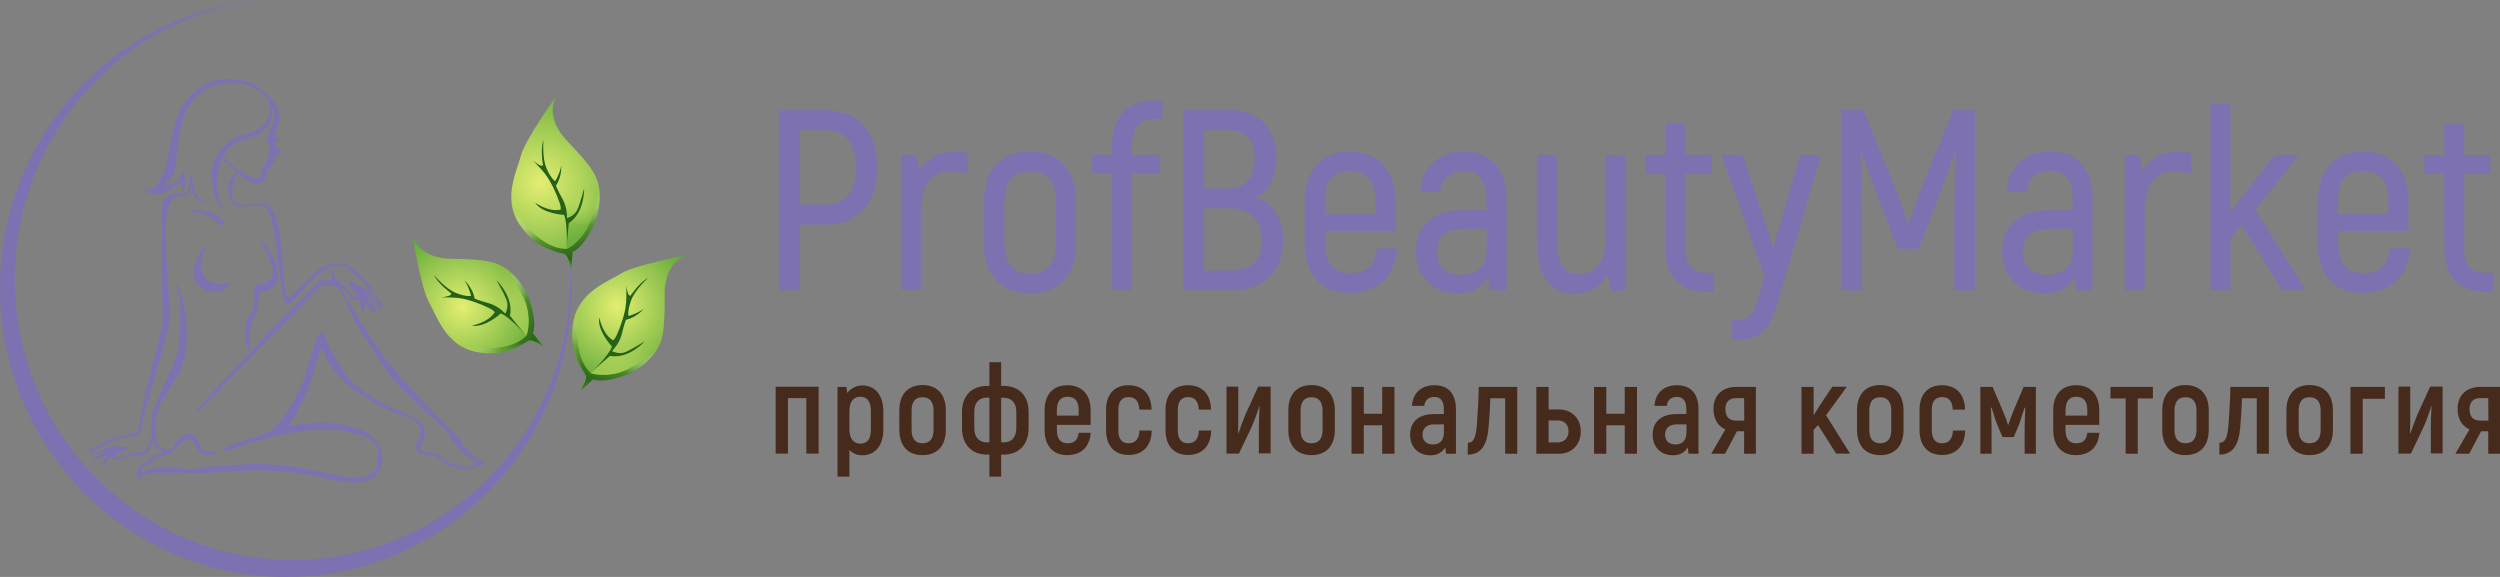 <svg width="208" height="48" viewBox="0 0 208 48" fill="none" xmlns="http://www.w3.org/2000/svg">
<rect x="0" y="0" width="208" height="48" fill="#808080" stroke="none"/>
<path fill-rule="evenodd" clip-rule="evenodd" d="M18.619 13.249C18.619 13.249 19.789 14.554 20.405 14.893C21.016 15.236 21.244 15.324 21.516 15.295C21.782 15.266 22.093 15.001 22.127 14.682C22.161 14.363 22.175 14.186 22.355 14.039C22.534 13.892 22.598 13.95 22.588 13.754C22.578 13.44 22.855 13.887 22.806 13.308C22.787 13.038 22.791 13.023 22.908 12.998C23.024 12.979 23.364 12.92 23.335 12.552C23.335 12.552 22.855 12.238 22.855 11.821C22.855 11.821 23.33 11.605 23.383 11.345C23.383 11.345 23.01 11.556 22.821 11.443C22.821 11.443 22.84 11.006 23.02 10.697C23.199 10.388 23.548 9.255 22.549 8.175C21.55 7.095 20.57 6.551 18.978 6.551C17.387 6.551 15.917 7.542 15.122 8.911C14.321 10.275 14.122 12.503 13.996 13.043C13.87 13.587 13.574 14.927 12.943 15.452C12.318 15.977 12.041 15.717 12.041 15.717C12.041 15.717 12.177 16.267 13.089 16.168C14.001 16.07 15.054 15.094 15.054 15.094C15.054 15.094 15.287 15.324 15.199 16.07C15.199 16.07 15.587 15.643 15.277 14.216C15.277 14.216 14.816 15.393 13.593 15.521C13.593 15.521 14.491 14.844 14.622 13.685C14.753 12.527 14.898 10.403 15.413 9.377C15.932 8.352 16.693 7.051 19.129 6.938C21.559 6.826 22.418 8.509 22.418 8.509C22.418 8.509 22.777 9.583 21.841 10.447C20.904 11.31 20.317 10.957 19.148 11.752C17.979 12.547 17.596 13.842 17.62 14.402C17.639 14.961 17.601 16.512 18.624 17.557C18.624 17.557 18.003 16.379 18.037 15.216C18.071 14.053 18.27 13.587 18.823 12.596C19.376 11.605 21.113 11.551 21.676 11.055C22.238 10.56 22.656 10.364 22.695 8.847C22.695 8.847 23.083 9.691 22.568 10.589C22.059 11.487 22.326 11.85 22.374 12.066C22.423 12.282 22.51 12.758 22.2 13.371C21.889 13.985 21.778 14.122 21.744 14.284C21.71 14.446 21.681 14.78 21.433 14.834C21.186 14.888 20.429 14.765 19.037 13.479C19.037 13.479 18.809 13.239 18.736 13.156C18.668 13.067 18.619 13.249 18.619 13.249ZM17.159 20.511C17.159 20.511 16.237 22.165 17.062 23.097C17.887 24.029 19.197 23.49 19.197 23.49C19.197 23.49 19.226 23.519 19.134 23.637C19.041 23.755 17.998 24.957 16.606 23.858C15.214 22.759 17.048 20.428 17.048 20.428C17.048 20.428 17.212 20.433 17.159 20.511ZM21.719 20.123C21.719 20.123 22.5 21.497 22.675 22.327C22.855 23.156 22.171 23.632 21.506 23.686C21.506 23.686 21.157 23.573 21.162 23.872C21.166 24.172 21.176 24.996 21.147 25.379C21.118 25.762 20.967 25.997 20.798 26.213C20.628 26.429 20.293 27.145 20.385 27.935C20.473 28.725 20.642 29.03 20.725 29.113C20.807 29.197 20.861 29.03 20.827 28.892C20.793 28.755 20.676 27.778 20.778 27.366C20.88 26.954 21.22 26.277 21.317 26.012C21.414 25.747 21.579 24.937 21.545 24.368C21.545 24.368 22.234 24.231 22.481 24.049C22.729 23.867 23.039 23.563 23.107 23.269C23.175 22.974 23.107 21.64 22.302 20.722C22.297 20.722 21.826 19.917 21.719 20.123ZM15.956 17.66C15.956 17.66 16.436 17.616 16.989 17.847C17.542 18.077 17.926 18.313 18.251 18.597C18.576 18.882 18.561 18.681 18.624 18.543C18.687 18.406 18.037 17.861 17.576 17.695C17.116 17.528 16.398 17.449 16.024 17.449C16.024 17.449 15.796 17.538 15.956 17.66ZM14.826 23.696C15.515 25.438 15.65 27.641 15.432 29.354C15.214 31.066 14.054 32.209 13.365 33.578C12.677 34.943 13.036 36.351 13.021 36.743C13.006 37.136 13.346 37.259 13.836 37.425C14.326 37.592 14.394 37.195 14.641 36.768C14.889 36.341 15.626 35.958 16.048 36.174C16.47 36.39 16.553 36.842 16.766 37.303C16.98 37.764 17.62 37.519 17.819 37.602C18.018 37.685 17.834 37.813 17.392 37.847C16.951 37.882 16.64 37.843 16.373 37.2C16.106 36.557 15.699 36.459 15.427 36.552C15.16 36.64 14.36 37.612 14.137 37.744C13.918 37.877 13.346 37.975 13.133 38.039C12.919 38.103 12.614 38.475 12.313 38.588C12.007 38.701 11.808 38.888 11.789 39.138C11.769 39.388 11.905 39.285 11.905 39.285C11.905 39.285 12.153 39.118 12.594 38.981C13.036 38.844 14.151 38.853 14.937 38.966C15.723 39.079 16.194 39.05 16.81 38.922C17.431 38.794 19.279 38.687 20.667 38.618C22.059 38.549 24.169 38.731 26.207 39.163C28.244 39.594 30.078 40.026 30.796 39.457C31.514 38.888 31.403 38.799 31.456 37.602C31.509 36.405 29.321 36.012 29.321 36.012C25.712 34.898 19.289 37.376 19.027 37.46C18.765 37.543 18.435 37.558 18.547 37.445C19.231 36.753 21.676 36.38 22.433 35.895C22.675 35.737 22.932 35.526 23.18 35.232C24.179 34.059 24.999 32.293 25.363 31.287C25.727 30.281 26.052 28.779 26.381 28.043C26.711 27.312 27.09 27.965 27.09 27.965C27.09 27.965 27.429 29.226 28.666 31.012C29.908 32.798 32.809 34.059 33.566 34.349C34.323 34.638 34.959 35.09 35.187 35.355C35.415 35.62 35.337 36.184 35.303 36.4C35.269 36.616 34.862 37.043 34.973 37.342C35.085 37.641 35.633 37.646 36.026 37.705C36.419 37.759 36.826 38.024 37.011 38.23C37.195 38.431 37.307 38.529 37.54 38.534C37.772 38.539 37.836 38.603 38.18 38.731C38.524 38.858 38.913 38.883 39.082 38.858C39.257 38.829 39.276 38.696 39.553 38.608C39.829 38.52 39.553 38.387 39.553 38.387C38.093 37.641 37.637 36.552 37.215 35.968C36.792 35.384 35.473 34.329 35.473 34.329C31.602 30.899 31.063 28.936 30.098 27.666C29.132 26.395 28.807 24.78 28.225 24.069C27.638 23.357 26.624 23.848 26.624 23.848L18.595 32.082C18.595 32.082 16.854 33.966 16.562 34.172C16.271 34.383 16.305 34.221 16.305 34.221L17.615 32.685C17.615 32.685 20.429 29.746 21.71 28.323C22.99 26.9 26.221 23.843 26.425 23.534C26.624 23.23 27.114 23.22 27.24 23.288C27.366 23.357 27.604 23.318 27.604 23.318C27.604 23.318 27.536 22.94 27.526 22.67C27.522 22.4 27.774 22.405 27.774 22.405C27.774 22.405 27.788 22.935 27.876 23.117C27.963 23.298 28.225 23.48 28.356 23.578C28.487 23.676 28.701 23.814 28.783 23.926C28.865 24.039 29.205 24.476 29.409 24.657C29.617 24.839 29.797 24.702 29.797 24.702C29.797 24.702 29.389 24.167 29.321 24.044C29.253 23.926 29.016 23.745 29.064 23.558C29.113 23.372 29.457 23.524 29.666 23.647C29.875 23.774 30.486 24.113 30.597 24.206C30.709 24.294 30.728 24.52 31.078 24.957C31.427 25.394 31.417 25.31 31.485 25.32C31.553 25.325 31.519 25.192 31.325 25.006C31.131 24.819 30.903 24.348 30.733 24.147C30.558 23.946 30.607 23.902 30.491 23.715C30.374 23.529 29.87 23.205 29.36 22.719C28.851 22.233 28.725 22.091 27.987 22.091C27.25 22.091 25.993 23.284 25.77 23.504C25.542 23.725 24.373 25.06 24.218 25.143C24.067 25.227 23.825 25.276 23.708 25.138C23.592 25.001 23.427 24.363 23.408 23.956C23.388 23.544 23.02 20.953 22.966 20.462C22.913 19.976 22.607 18.146 22.389 17.645C22.171 17.145 21.763 17.081 21.491 17.081C21.225 17.081 20.084 17.258 19.658 17.16C19.231 17.061 19.08 16.399 19.037 16.232C18.993 16.065 18.92 15.271 19.197 14.853C19.473 14.436 19.793 14.431 19.716 14.525C19.633 14.618 19.488 14.937 19.405 15.153C19.323 15.369 19.352 16.301 19.337 16.541C19.323 16.777 19.585 17.027 19.89 17.037C20.191 17.042 20.502 17.057 20.972 16.983C21.443 16.904 21.904 16.855 22.365 17.169C22.826 17.483 23.063 18.416 23.214 19.122C23.364 19.834 23.621 23.465 23.67 23.696C23.718 23.926 23.704 24.545 23.854 24.662C24.004 24.78 24.16 24.677 24.227 24.599C24.296 24.52 25.659 23.254 26.013 22.862C26.362 22.469 27.172 21.983 27.721 21.929C28.273 21.875 28.759 21.934 29.045 22.125C29.326 22.312 30.457 23.357 30.714 23.632C30.971 23.902 30.927 24.147 31.029 24.314C31.131 24.481 31.49 24.957 31.534 25.006C31.577 25.055 31.941 25.433 31.815 25.531C31.689 25.629 31.582 25.595 31.422 25.487C31.262 25.384 30.641 24.653 30.617 24.574C30.588 24.496 30.418 24.447 30.452 24.569C30.486 24.687 31.097 25.536 31.16 25.61C31.223 25.683 31.291 25.855 31.165 25.914C31.039 25.977 30.956 25.85 30.859 25.781C30.762 25.712 30.384 25.114 30.335 25.104C30.287 25.099 30.398 25.82 30.335 25.865C30.272 25.909 30.2 25.865 30.093 25.752C29.991 25.639 29.976 24.991 29.942 24.908C29.908 24.824 29.865 24.977 29.613 24.986C29.355 24.991 29.176 24.839 28.919 24.378C28.657 23.917 28.356 23.961 28.356 23.961C28.356 23.961 29.719 26.483 31.471 29.02C33.222 31.557 35.764 33.946 36.37 34.594C36.977 35.242 38.16 36.38 38.369 36.734C38.578 37.087 39.567 38.22 39.926 38.304C40.285 38.387 40.373 38.554 40.276 38.647C40.179 38.736 40.188 38.745 39.844 38.745C39.499 38.745 39.422 38.996 39.15 39.059C38.874 39.123 38.359 39.03 38.194 38.991C38.03 38.947 38.015 38.755 37.753 38.794C37.491 38.839 37.166 38.794 36.986 38.529C36.807 38.264 36.128 37.872 35.517 37.843C34.905 37.813 34.745 37.597 34.648 37.416C34.551 37.234 34.614 36.881 34.774 36.581C34.934 36.282 34.993 35.904 34.993 35.904C34.993 35.031 33.722 34.584 33.474 34.525C33.227 34.471 32.232 34.231 30.001 32.813C27.769 31.39 26.925 29.437 26.872 29.177C26.818 28.912 26.677 29.039 26.677 29.039C26.677 29.039 26.207 30.433 25.906 31.606C25.601 32.779 24.034 35.482 24.034 35.482C26.847 34.884 28.249 35.217 29.709 35.649C31.17 36.081 31.776 37.185 31.791 38.157C31.805 39.133 31.267 39.8 30.301 40.065C29.336 40.33 27.226 39.83 26.551 39.673C25.877 39.521 23.835 39.158 21.617 39.143C19.401 39.128 17.538 39.364 16.849 39.364C16.16 39.364 13.036 39.315 12.57 39.344C12.099 39.373 11.721 39.746 11.721 39.746C11.721 39.746 11.425 40.114 11.391 39.432C11.357 38.75 12.094 38.456 12.279 38.319C12.463 38.181 12.788 37.916 13.011 37.838C13.23 37.759 13.652 37.617 13.584 37.558C13.516 37.499 13.385 37.47 13.171 37.293C12.958 37.116 12.696 36.65 12.696 36.65C12.696 36.65 12.584 36.655 12.594 36.802C12.599 36.95 12.497 37.352 12.347 37.592C12.196 37.828 11.706 37.892 11.43 37.872C11.153 37.852 10.828 37.926 10.688 37.99C10.542 38.053 10.047 38.235 9.834 38.24C9.62 38.245 9.402 38.186 9.373 38.093C9.344 38.005 9.271 37.98 9.159 38.049C9.048 38.117 8.786 38.667 8.684 38.711C8.582 38.755 8.509 38.682 8.548 38.579C8.587 38.475 8.747 38.103 8.829 38.063C8.912 38.019 8.878 37.897 8.829 37.897C8.781 37.897 8.155 38.196 7.966 38.289C7.782 38.377 7.685 38.22 7.748 38.186C7.811 38.152 8.373 37.833 8.514 37.72C8.65 37.607 8.679 37.558 8.679 37.558C8.679 37.558 8.48 37.587 8.286 37.676C8.092 37.764 7.699 37.808 7.549 37.71C7.398 37.612 7.418 37.445 7.568 37.362C7.718 37.278 8.17 37.082 8.48 36.925C8.791 36.763 8.907 36.577 9.154 36.488C9.402 36.4 10.823 36.154 11.124 36.076C11.425 35.998 11.478 35.85 11.478 35.85C11.478 35.85 11.891 33.618 12.196 32.352C12.497 31.081 13.215 28.294 13.409 27.572C13.603 26.846 13.521 25.83 13.492 24.672C13.463 23.514 13.443 17.523 13.487 17.042C13.53 16.561 14.146 16.051 14.564 16.1C14.976 16.149 15.519 16.114 15.519 16.114C15.781 15.884 15.747 15.167 15.81 14.77C15.874 14.373 15.985 14.456 15.985 14.456C15.985 14.456 15.937 14.652 16.111 15.594C16.286 16.537 17.077 16.752 17.077 16.752C17.077 16.752 17.188 16.914 16.873 16.821C16.558 16.733 16.262 16.561 16.068 16.154C15.874 15.742 15.985 15.462 15.917 15.575C15.849 15.688 15.757 16.134 15.612 16.271C15.466 16.409 14.797 16.321 14.69 16.35C14.578 16.379 14.185 16.679 14.03 17.091C13.87 17.503 13.812 18.018 13.797 18.627C13.783 19.235 13.812 21.532 13.923 22.916C14.035 24.294 14.185 26.081 14.088 26.846C13.991 27.611 12.74 31.724 12.74 31.724C12.74 31.724 12.046 34.324 11.905 34.879C11.769 35.438 11.76 35.87 11.629 36.051C11.498 36.233 11.236 36.272 10.988 36.316C10.741 36.361 9.431 36.596 9.203 36.734C8.975 36.871 8.305 37.234 8.155 37.313C8.005 37.391 7.626 37.43 7.66 37.524C7.694 37.612 7.723 37.71 7.99 37.651C8.257 37.587 8.601 37.416 8.873 37.303C9.14 37.19 9.218 37.102 9.615 37.141C10.013 37.185 10.62 37.175 10.717 37.195C10.814 37.215 10.649 37.332 10.556 37.396C10.469 37.46 9.751 37.764 9.64 37.847C9.528 37.931 9.465 38.029 9.586 38.063C9.703 38.098 10.159 38.029 10.455 37.931C10.751 37.833 10.877 37.661 11.294 37.661C11.716 37.661 12.08 37.583 12.216 37.381C12.351 37.18 12.395 36.783 12.492 36.606C12.589 36.429 12.623 36.321 12.609 36.125C12.594 35.929 12.463 34.947 12.769 34.069C13.069 33.191 14.573 30.207 14.753 29.427C14.932 28.647 15.044 27.17 14.986 26.257C14.932 25.345 14.932 24.829 14.86 24.584C14.792 24.339 14.729 24.034 14.709 23.872C14.666 23.701 14.709 23.661 14.826 23.696Z" fill="#7E71B1"/>
<path fill-rule="evenodd" clip-rule="evenodd" d="M47.194 19.819C47.422 21.164 47.543 22.543 47.543 23.956C47.543 37.234 36.899 48 23.771 48C10.644 48 0 37.234 0 23.956C0.005 11.364 9.572 1.04 21.748 0C10.207 1.3 1.232 11.198 1.232 23.22C1.232 36.125 11.575 46.587 24.334 46.587C37.093 46.587 47.436 36.125 47.436 23.22C47.436 22.067 47.354 20.928 47.194 19.819Z" fill="#7E71B1"/>
<path fill-rule="evenodd" clip-rule="evenodd" d="M46.286 7.989C46.286 7.989 43.657 11.684 43.352 12.905C43.046 14.127 41.77 16.492 43.206 18.656C44.647 20.82 46.534 20.987 46.912 21.115C47.291 21.242 47.504 22.425 47.504 22.425L47.65 20.948C47.65 20.948 49.071 19.854 49.556 18.328C50.041 16.797 50.061 15.398 49.304 14.216C48.547 13.033 47.126 11.738 46.733 11.193C46.34 10.648 45.544 9.392 46.286 7.989Z" fill="url(#paint0_radial_3789_8892)"/>
<mask id="mask0_3789_8892" style="mask-type:alpha" maskUnits="userSpaceOnUse" x="42" y="15" width="8" height="8">
<path d="M49.925 15.491H42.58V22.435H49.925V15.491Z" fill="url(#paint1_linear_3789_8892)"/>
</mask>
<g mask="url(#mask0_3789_8892)">
<path fill-rule="evenodd" clip-rule="evenodd" d="M42.595 17.116C42.595 17.116 44.584 20.723 47.141 20.708C47.141 20.708 49.309 19.908 49.828 15.511C49.828 15.511 50.231 17.145 49.324 18.917C48.416 20.688 47.655 20.953 47.655 20.953L47.509 22.43C47.509 22.43 47.325 21.218 46.917 21.12C46.51 21.022 44.933 20.733 43.812 19.437C42.692 18.137 42.595 17.116 42.595 17.116Z" fill="url(#paint2_linear_3789_8892)"/>
<path fill-rule="evenodd" clip-rule="evenodd" d="M46.286 7.989C46.286 7.989 45.239 9.961 45.185 11.742C45.132 13.524 45.389 14.588 46.757 16.846C46.757 16.846 47.397 17.356 47.14 20.703C47.14 20.703 48.727 19.942 49.221 18.082C49.221 18.082 49.775 16.674 49.779 15.3C49.779 15.3 49.658 14.265 48.246 12.856C48.246 12.856 46.699 11.32 46.495 10.83C46.291 10.344 45.622 9.569 46.286 7.989Z" fill="url(#paint3_radial_3789_8892)"/>
</g>
<path fill-rule="evenodd" clip-rule="evenodd" d="M45.219 11.644C45.219 11.644 45.083 13.136 45.481 14.029C45.879 14.922 46.194 15.074 46.194 15.074C46.194 15.074 46.607 14.382 46.699 13.764C46.699 13.764 46.781 14.667 46.248 15.457C46.248 15.457 46.471 15.967 46.762 16.478C47.048 16.988 47.14 17.444 47.16 17.788C47.179 18.131 47.179 18.151 47.179 18.151C47.179 18.151 47.81 17.979 48.052 17.415C48.295 16.851 48.6 15.668 48.6 15.668C48.6 15.668 48.673 17.67 47.325 18.563C47.325 18.563 47.15 20.227 47.15 20.707C47.15 20.707 47.242 18.593 46.932 17.881C46.932 17.881 45.103 17.788 44.52 16.86C44.52 16.86 45.573 17.626 46.529 17.459C46.529 17.459 46.801 17.606 46.558 16.865C46.316 16.129 45.801 15.025 45.336 14.446C44.87 13.862 44.346 13.371 44.346 13.371C44.346 13.371 44.807 13.745 45.049 13.789L45.185 13.754C45.166 13.754 44.938 12.405 45.219 11.644Z" fill="#256215"/>
<path fill-rule="evenodd" clip-rule="evenodd" d="M34.309 19.535C34.309 19.535 35.036 24.025 35.672 25.11C36.307 26.189 37.059 28.78 39.592 29.28C42.124 29.781 43.575 28.544 43.934 28.368C44.288 28.186 45.268 28.868 45.268 28.868L44.336 27.725C44.336 27.725 44.579 25.934 43.851 24.506C43.123 23.078 42.158 22.072 40.795 21.778C39.431 21.483 37.525 21.586 36.86 21.483C36.205 21.375 34.765 21.056 34.309 19.535Z" fill="url(#paint4_radial_3789_8892)"/>
<mask id="mask1_3789_8892" style="mask-type:alpha" maskUnits="userSpaceOnUse" x="38" y="22" width="8" height="8">
<path d="M45.278 22.308H38.064V29.423H45.278V22.308Z" fill="url(#paint5_linear_3789_8892)"/>
</mask>
<g mask="url(#mask1_3789_8892)">
<path fill-rule="evenodd" clip-rule="evenodd" d="M38.078 28.628C38.078 28.628 42.008 29.756 43.803 27.916C43.803 27.916 44.778 25.801 42.071 22.322C42.071 22.322 43.497 23.191 44.094 25.09C44.695 26.989 44.336 27.725 44.336 27.725L45.268 28.868C45.268 28.868 44.288 28.147 43.934 28.368C43.575 28.588 42.26 29.511 40.562 29.398C38.864 29.28 38.078 28.628 38.078 28.628Z" fill="url(#paint6_linear_3789_8892)"/>
<path fill-rule="evenodd" clip-rule="evenodd" d="M34.309 19.535C34.309 19.535 34.949 21.68 36.157 22.975C37.365 24.275 38.291 24.845 40.838 25.463C40.838 25.463 41.649 25.365 43.803 27.916C43.803 27.916 44.39 26.243 43.444 24.575C43.444 24.575 42.852 23.186 41.896 22.21C41.896 22.21 41.086 21.567 39.102 21.577C39.102 21.577 36.933 21.601 36.448 21.395C35.963 21.199 34.944 21.125 34.309 19.535Z" fill="url(#paint7_radial_3789_8892)"/>
</g>
<path fill-rule="evenodd" clip-rule="evenodd" d="M36.108 22.881C36.108 22.881 37.054 24.034 37.962 24.383C38.864 24.731 39.194 24.613 39.194 24.613C39.194 24.613 39.005 23.828 38.636 23.328C38.636 23.328 39.325 23.907 39.499 24.849C39.499 24.849 40.014 25.05 40.577 25.202C41.134 25.354 41.518 25.614 41.775 25.845C42.027 26.076 42.042 26.09 42.042 26.09C42.042 26.09 42.367 25.516 42.143 24.947C41.92 24.373 41.309 23.318 41.309 23.318C41.309 23.318 42.76 24.682 42.43 26.277C42.43 26.277 43.468 27.577 43.803 27.916C43.803 27.916 42.391 26.35 41.673 26.076C41.673 26.076 40.319 27.317 39.257 27.081C39.257 27.081 40.538 26.87 41.096 26.071C41.096 26.071 41.387 25.982 40.703 25.634C40.014 25.285 38.883 24.873 38.146 24.795C37.409 24.716 36.695 24.746 36.695 24.746C36.695 24.746 37.282 24.682 37.486 24.54L37.554 24.417C37.544 24.412 36.443 23.622 36.108 22.881Z" fill="#256215"/>
<path fill-rule="evenodd" clip-rule="evenodd" d="M57.178 21.213C57.178 21.213 52.758 22.067 51.706 22.739C50.653 23.411 48.116 24.241 47.689 26.812C47.262 29.388 48.523 30.821 48.708 31.174C48.897 31.527 48.247 32.538 48.247 32.538L49.353 31.567C49.353 31.567 51.128 31.763 52.521 30.992C53.913 30.222 54.879 29.216 55.136 27.832C55.393 26.449 55.237 24.52 55.325 23.848C55.412 23.181 55.694 21.718 57.178 21.213Z" fill="url(#paint8_radial_3789_8892)"/>
<mask id="mask2_3789_8892" style="mask-type:alpha" maskUnits="userSpaceOnUse" x="47" y="25" width="8" height="8">
<path d="M54.65 25.257H47.587V32.558H54.65V25.257Z" fill="url(#paint9_linear_3789_8892)"/>
</mask>
<g mask="url(#mask2_3789_8892)">
<path fill-rule="evenodd" clip-rule="evenodd" d="M48.295 25.271C48.295 25.271 47.286 29.275 49.154 31.042C49.154 31.042 51.269 31.969 54.636 29.138C54.636 29.138 53.816 30.605 51.953 31.258C50.09 31.915 49.357 31.572 49.357 31.572L48.251 32.543C48.251 32.543 48.94 31.537 48.712 31.179C48.484 30.821 47.538 29.516 47.606 27.798C47.674 26.081 48.295 25.271 48.295 25.271Z" fill="url(#paint10_linear_3789_8892)"/>
<path fill-rule="evenodd" clip-rule="evenodd" d="M57.178 21.213C57.178 21.213 55.077 21.915 53.825 23.176C52.574 24.432 52.035 25.384 51.497 27.975C51.497 27.975 51.613 28.789 49.154 31.037C49.154 31.037 50.822 31.586 52.448 30.585C52.448 30.585 53.806 29.947 54.742 28.956C54.742 28.956 55.358 28.122 55.291 26.115C55.291 26.115 55.208 23.922 55.397 23.426C55.582 22.93 55.625 21.9 57.178 21.213Z" fill="url(#paint11_radial_3789_8892)"/>
</g>
<path fill-rule="evenodd" clip-rule="evenodd" d="M53.922 23.122C53.922 23.122 52.812 24.113 52.491 25.035C52.171 25.958 52.297 26.291 52.297 26.291C52.297 26.291 53.069 26.076 53.554 25.693C53.554 25.693 53.001 26.404 52.074 26.61C52.074 26.61 51.89 27.136 51.754 27.71C51.618 28.279 51.371 28.671 51.152 28.936C50.929 29.201 50.919 29.211 50.919 29.211C50.919 29.211 51.492 29.525 52.055 29.285C52.613 29.044 53.641 28.397 53.641 28.397C53.641 28.397 52.331 29.898 50.745 29.609C50.745 29.609 49.488 30.693 49.158 31.041C49.158 31.041 50.667 29.569 50.919 28.838C50.919 28.838 49.653 27.503 49.862 26.419C49.862 26.419 50.105 27.705 50.91 28.249C50.91 28.249 51.007 28.544 51.332 27.837C51.657 27.131 52.035 25.977 52.089 25.227C52.147 24.476 52.098 23.759 52.098 23.759C52.098 23.759 52.176 24.348 52.322 24.549L52.443 24.618C52.448 24.618 53.2 23.485 53.922 23.122Z" fill="#256215"/>
<path d="M68.561 9.162H64.805V24.15H66.548V18.692H68.561C69.51 18.692 70.303 18.506 70.955 18.135C71.607 17.764 72.117 17.235 72.457 16.52C72.797 15.806 72.968 14.935 72.968 13.892C72.968 12.877 72.797 12.02 72.457 11.32C72.117 10.62 71.621 10.077 70.955 9.72C70.303 9.348 69.51 9.177 68.561 9.162ZM68.561 17.021H66.548V10.834H68.561C69.453 10.834 70.119 11.091 70.558 11.605C70.998 12.12 71.21 12.877 71.21 13.906C71.21 14.977 70.998 15.763 70.558 16.278C70.119 16.778 69.453 17.021 68.561 17.021ZM79.373 12.634C78.692 12.634 78.112 12.777 77.63 13.063C77.148 13.349 76.765 13.749 76.482 14.249L76.255 12.877H74.994V24.136H76.652V17.235C76.652 16.592 76.765 16.063 76.964 15.606C77.162 15.163 77.445 14.82 77.814 14.592C78.182 14.363 78.608 14.235 79.118 14.235C79.387 14.235 79.642 14.263 79.869 14.292C80.095 14.335 80.308 14.392 80.506 14.463V12.748C80.336 12.691 80.166 12.663 79.968 12.634C79.798 12.649 79.599 12.634 79.373 12.634ZM85.707 24.407C86.486 24.407 87.167 24.25 87.733 23.922C88.3 23.607 88.74 23.136 89.051 22.507C89.363 21.893 89.519 21.121 89.519 20.221V16.778C89.519 15.878 89.363 15.12 89.051 14.492C88.74 13.877 88.3 13.406 87.733 13.077C87.167 12.763 86.486 12.591 85.707 12.591C84.928 12.591 84.247 12.763 83.666 13.077C83.1 13.392 82.646 13.863 82.334 14.492C82.023 15.106 81.867 15.863 81.853 16.778V20.221C81.853 21.121 82.023 21.878 82.334 22.507C82.646 23.122 83.085 23.593 83.666 23.922C84.233 24.25 84.913 24.407 85.707 24.407ZM85.707 22.779C85.027 22.779 84.502 22.578 84.134 22.164C83.766 21.75 83.567 21.107 83.567 20.235V16.792C83.581 15.92 83.766 15.277 84.134 14.863C84.502 14.463 85.027 14.263 85.707 14.263C86.387 14.263 86.912 14.463 87.28 14.863C87.648 15.277 87.847 15.906 87.847 16.792V20.235C87.847 21.107 87.648 21.75 87.28 22.164C86.897 22.578 86.373 22.793 85.707 22.779ZM96.066 9.891H96.704V8.348H96.066C95.286 8.348 94.62 8.505 94.096 8.805C93.572 9.105 93.175 9.548 92.92 10.105C92.651 10.662 92.523 11.334 92.523 12.091V12.877H90.851V14.392H92.523V24.136H94.181V14.392H96.477V12.877H94.181V12.091C94.181 11.32 94.337 10.762 94.663 10.405C94.975 10.062 95.442 9.891 96.066 9.891ZM104.497 16.421C104.837 16.263 105.135 16.035 105.39 15.72C105.645 15.42 105.829 15.049 105.971 14.606C106.113 14.177 106.184 13.677 106.184 13.134C106.184 12.291 106.028 11.577 105.702 10.991C105.39 10.391 104.937 9.948 104.341 9.634C103.76 9.319 103.052 9.162 102.23 9.162H98.447V24.15H102.499C103.378 24.15 104.129 23.979 104.767 23.664C105.404 23.336 105.886 22.864 106.226 22.236C106.566 21.607 106.736 20.85 106.75 19.964C106.75 19.364 106.665 18.821 106.481 18.349C106.297 17.878 106.042 17.478 105.716 17.149C105.362 16.806 104.965 16.578 104.497 16.421ZM102.088 10.82C102.868 10.82 103.435 11.005 103.817 11.391C104.2 11.777 104.384 12.377 104.384 13.191C104.384 14.006 104.2 14.62 103.831 15.049C103.463 15.463 102.896 15.678 102.145 15.678H100.189V10.82H102.088ZM102.343 22.507H100.175V17.321H102.202C102.769 17.321 103.25 17.421 103.675 17.621C104.086 17.821 104.412 18.106 104.639 18.506C104.866 18.892 104.979 19.378 104.979 19.964C104.979 20.835 104.767 21.478 104.327 21.893C103.888 22.307 103.236 22.507 102.343 22.507ZM114.573 20.664C114.516 21.135 114.388 21.535 114.218 21.836C114.048 22.136 113.793 22.364 113.482 22.507C113.17 22.664 112.773 22.721 112.305 22.721C111.654 22.721 111.143 22.521 110.789 22.121C110.435 21.721 110.251 21.093 110.251 20.235V19.207H116.089V16.721C116.089 15.849 115.933 15.106 115.621 14.492C115.31 13.877 114.87 13.42 114.303 13.091C113.737 12.777 113.071 12.606 112.291 12.606C111.526 12.606 110.874 12.777 110.307 13.091C109.755 13.406 109.315 13.877 109.018 14.492C108.72 15.106 108.564 15.849 108.55 16.721V20.25C108.55 21.135 108.706 21.878 109.004 22.493C109.301 23.107 109.726 23.579 110.279 23.893C110.832 24.207 111.498 24.379 112.249 24.379C113.042 24.379 113.722 24.236 114.303 23.936C114.87 23.65 115.324 23.221 115.65 22.678C115.976 22.121 116.16 21.45 116.231 20.65L114.573 20.664ZM112.305 14.22C112.971 14.22 113.496 14.42 113.864 14.82C114.233 15.22 114.417 15.849 114.417 16.692V17.821H110.236V16.692C110.236 15.849 110.421 15.22 110.775 14.82C111.143 14.42 111.654 14.22 112.305 14.22ZM121.842 12.606C121.12 12.606 120.482 12.748 119.943 13.02C119.405 13.291 118.98 13.677 118.682 14.177C118.37 14.677 118.2 15.277 118.172 15.963H119.844C119.873 15.592 119.972 15.263 120.142 15.006C120.312 14.749 120.539 14.549 120.822 14.42C121.105 14.292 121.431 14.22 121.786 14.22C122.423 14.22 122.891 14.42 123.203 14.806C123.514 15.192 123.67 15.763 123.67 16.506V17.492H121.757C120.935 17.492 120.241 17.621 119.646 17.878C119.065 18.135 118.611 18.521 118.285 19.035C117.974 19.535 117.804 20.164 117.804 20.907C117.804 21.636 117.959 22.25 118.257 22.779C118.555 23.293 118.966 23.693 119.476 23.979C120 24.25 120.595 24.393 121.29 24.407C121.701 24.407 122.069 24.35 122.395 24.236C122.721 24.122 123.004 23.964 123.231 23.764C123.472 23.564 123.67 23.336 123.826 23.079L123.954 24.15H125.328V16.506C125.328 15.692 125.187 14.992 124.917 14.406C124.648 13.82 124.251 13.377 123.727 13.077C123.231 12.777 122.593 12.62 121.842 12.606ZM123.684 20.878C123.684 21.278 123.599 21.621 123.429 21.921C123.259 22.221 123.033 22.45 122.721 22.621C122.409 22.793 122.055 22.864 121.616 22.879C121.19 22.879 120.822 22.807 120.51 22.664C120.198 22.521 119.958 22.307 119.788 22.021C119.617 21.735 119.532 21.393 119.532 20.978C119.532 20.35 119.731 19.864 120.099 19.535C120.482 19.207 121.035 19.035 121.757 19.035H123.684V20.878ZM133.604 12.891V19.792C133.604 20.435 133.505 20.978 133.321 21.436C133.136 21.893 132.881 22.236 132.541 22.464C132.215 22.707 131.818 22.821 131.365 22.821C130.727 22.821 130.274 22.593 129.976 22.121C129.679 21.65 129.537 20.907 129.537 19.892V12.891H127.879V20.021C127.879 21.05 128.007 21.878 128.262 22.536C128.502 23.193 128.857 23.664 129.31 23.979C129.764 24.279 130.302 24.436 130.94 24.436C131.592 24.422 132.159 24.293 132.64 24.007C133.108 23.721 133.491 23.336 133.788 22.836L134.001 24.165H135.248V12.906L133.604 12.891ZM141.95 22.693C141.355 22.693 140.902 22.521 140.633 22.178C140.349 21.835 140.207 21.335 140.222 20.65V14.434H142.39V12.891H140.222V10.262H138.564V12.891H136.906V14.434H138.564V20.664C138.564 21.421 138.691 22.064 138.96 22.607C139.216 23.15 139.598 23.564 140.094 23.85C140.59 24.136 141.199 24.279 141.922 24.293H142.617V22.707H141.95V22.693ZM149.787 12.891L147.534 20.535L144.983 12.891H143.226L146.811 22.993L146.216 24.979C146.131 25.293 146.032 25.565 145.918 25.808C145.805 26.05 145.649 26.236 145.465 26.379C145.281 26.522 145.04 26.579 144.742 26.593H144.104V28.222H145.011C145.55 28.222 145.989 28.094 146.358 27.851C146.712 27.608 147.024 27.265 147.25 26.822C147.491 26.379 147.69 25.865 147.86 25.265L151.516 12.891H149.787ZM162.512 9.162L159.947 15.435C159.862 15.663 159.763 15.92 159.65 16.192C159.536 16.463 159.437 16.763 159.338 17.049C159.225 17.335 159.14 17.621 159.04 17.878C158.955 18.135 158.87 18.364 158.799 18.564H158.714C158.658 18.364 158.587 18.135 158.488 17.878C158.403 17.606 158.303 17.335 158.204 17.049C158.091 16.763 157.992 16.463 157.893 16.192C157.793 15.906 157.694 15.663 157.595 15.435L155.03 9.162H153.202V24.15H154.917V17.278C154.917 16.463 154.902 15.692 154.874 14.949C154.846 14.206 154.817 13.463 154.775 12.748L154.874 12.72C155.073 13.291 155.299 13.92 155.554 14.592C155.809 15.263 156.079 15.949 156.334 16.663L157.907 20.707H159.621L161.166 16.663C161.435 15.949 161.704 15.263 161.959 14.592C162.215 13.92 162.441 13.291 162.654 12.72L162.739 12.748C162.696 13.477 162.668 14.206 162.64 14.949C162.611 15.692 162.597 16.478 162.597 17.278V24.15H164.312V9.162H162.512ZM170.618 12.606C169.895 12.606 169.257 12.748 168.719 13.02C168.18 13.291 167.755 13.677 167.458 14.177C167.146 14.677 166.976 15.277 166.948 15.963H168.62C168.648 15.592 168.747 15.263 168.917 15.006C169.087 14.749 169.314 14.549 169.597 14.42C169.881 14.292 170.207 14.22 170.561 14.22C171.199 14.22 171.666 14.42 171.978 14.806C172.29 15.192 172.446 15.763 172.446 16.506V17.492H170.533C169.711 17.492 169.016 17.621 168.421 17.878C167.84 18.135 167.387 18.521 167.061 19.035C166.749 19.535 166.579 20.164 166.579 20.907C166.579 21.636 166.735 22.25 167.033 22.779C167.33 23.293 167.741 23.693 168.251 23.979C168.776 24.25 169.371 24.393 170.065 24.407C170.476 24.407 170.845 24.35 171.17 24.236C171.496 24.122 171.78 23.964 172.007 23.764C172.247 23.564 172.446 23.336 172.602 23.079L172.729 24.15H174.104V16.506C174.104 15.692 173.962 14.992 173.693 14.406C173.424 13.82 173.027 13.377 172.502 13.077C172.007 12.777 171.369 12.62 170.618 12.606ZM172.46 20.878C172.46 21.278 172.375 21.621 172.205 21.921C172.035 22.221 171.808 22.45 171.496 22.621C171.185 22.793 170.83 22.864 170.391 22.879C169.966 22.879 169.597 22.807 169.286 22.664C168.974 22.521 168.733 22.307 168.563 22.021C168.393 21.735 168.308 21.393 168.308 20.978C168.308 20.35 168.506 19.864 168.875 19.535C169.257 19.207 169.81 19.035 170.533 19.035H172.46V20.878ZM181.147 12.634C180.466 12.634 179.885 12.777 179.404 13.063C178.922 13.349 178.539 13.749 178.256 14.249L178.029 12.877H176.782V24.136H178.44V17.235C178.44 16.592 178.553 16.063 178.752 15.606C178.95 15.163 179.234 14.82 179.602 14.592C179.97 14.363 180.396 14.235 180.906 14.235C181.175 14.235 181.43 14.263 181.657 14.292C181.883 14.335 182.096 14.392 182.294 14.463V12.748C182.124 12.691 181.954 12.663 181.756 12.634C181.572 12.649 181.373 12.634 181.147 12.634ZM189.876 24.15H191.831L187.651 17.435L191.279 12.891H189.266L185.568 17.621V8.648H183.91V24.15H185.568V19.778L186.517 18.706L189.876 24.15ZM198.86 20.664C198.803 21.135 198.676 21.535 198.506 21.836C198.336 22.136 198.081 22.364 197.769 22.507C197.457 22.65 197.06 22.721 196.593 22.721C195.941 22.721 195.431 22.521 195.076 22.121C194.722 21.721 194.538 21.093 194.538 20.235V19.207H200.376V16.721C200.376 15.849 200.22 15.106 199.909 14.492C199.597 13.877 199.158 13.42 198.591 13.091C198.024 12.777 197.358 12.606 196.578 12.606C195.813 12.606 195.161 12.777 194.595 13.091C194.042 13.406 193.603 13.877 193.305 14.492C193.007 15.106 192.852 15.849 192.837 16.721V20.25C192.837 21.135 192.993 21.878 193.291 22.493C193.588 23.107 194.014 23.579 194.566 23.893C195.119 24.207 195.785 24.379 196.536 24.379C197.33 24.379 198.01 24.236 198.591 23.936C199.158 23.65 199.611 23.221 199.937 22.678C200.263 22.121 200.447 21.45 200.518 20.65L198.86 20.664ZM196.593 14.22C197.259 14.22 197.783 14.42 198.151 14.82C198.52 15.22 198.704 15.849 198.704 16.692V17.821H194.524V16.692C194.524 15.849 194.708 15.22 195.062 14.82C195.431 14.42 195.941 14.22 196.593 14.22ZM206.753 22.693C206.158 22.693 205.704 22.521 205.435 22.178C205.152 21.835 205.01 21.335 205.024 20.65V14.434H207.192V12.891H205.024V10.262H203.366V12.891H201.708V14.434H203.366V20.664C203.366 21.421 203.494 22.064 203.763 22.607C204.018 23.15 204.401 23.564 204.897 23.85C205.393 24.136 206.002 24.279 206.725 24.293H207.419V22.707H206.753V22.693Z" fill="#7E71B1"/>
<path d="M64.536 37.737H65.556V33.123H67.087V37.737H68.107V32.179H64.536C64.536 32.194 64.536 37.737 64.536 37.737ZM71.735 32.065C71.239 32.065 70.757 32.337 70.488 32.694L70.417 32.194H69.68V39.652H70.672V37.437C70.941 37.723 71.324 37.88 71.735 37.88C72.797 37.88 73.492 37.094 73.492 35.751V34.223C73.492 32.851 72.783 32.065 71.735 32.065ZM72.457 35.737C72.457 36.552 72.16 36.909 71.565 36.909C71.012 36.909 70.672 36.466 70.672 35.737V34.194C70.672 33.408 71.04 33.008 71.565 33.008C72.131 33.008 72.457 33.38 72.457 34.194V35.737ZM76.751 37.866C77.956 37.866 78.692 37.123 78.692 35.751V34.151C78.692 32.794 77.956 32.037 76.751 32.037C75.561 32.037 74.824 32.78 74.824 34.151V35.751C74.824 37.123 75.561 37.866 76.751 37.866ZM76.751 36.88C76.184 36.88 75.844 36.537 75.844 35.766V34.166C75.844 33.38 76.184 33.051 76.751 33.051C77.332 33.051 77.672 33.394 77.672 34.166V35.766C77.672 36.537 77.332 36.88 76.751 36.88ZM83.51 32.108H83.298V30.136H82.32V32.108H82.108C80.889 32.108 80.039 32.894 80.039 34.28V35.623C80.039 37.023 80.889 37.823 82.108 37.823H82.32V39.652H83.298V37.823H83.51C84.729 37.823 85.579 37.023 85.579 35.623V34.28C85.579 32.88 84.743 32.108 83.51 32.108ZM82.108 36.809C81.498 36.809 81.059 36.423 81.059 35.609V34.266C81.059 33.451 81.498 33.08 82.108 33.08H82.32V36.794L82.108 36.809ZM84.559 35.609C84.559 36.437 84.12 36.809 83.51 36.809H83.298V33.094H83.51C84.12 33.094 84.559 33.465 84.559 34.28V35.609ZM89.746 36.009C89.661 36.609 89.406 36.88 88.81 36.88C88.258 36.88 87.932 36.537 87.932 35.78V35.351H90.738V34.123C90.738 32.808 90.001 32.051 88.81 32.051C87.648 32.051 86.912 32.794 86.912 34.123V35.78C86.912 37.109 87.634 37.866 88.782 37.866C89.958 37.866 90.653 37.194 90.752 36.009H89.746ZM88.825 33.008C89.406 33.008 89.746 33.351 89.746 34.108V34.58H87.932V34.108C87.932 33.351 88.272 33.008 88.825 33.008ZM93.898 37.852C95.074 37.852 95.796 37.109 95.825 35.823H94.805C94.776 36.523 94.464 36.88 93.898 36.88C93.359 36.88 93.047 36.537 93.047 35.823V34.08C93.047 33.38 93.359 33.037 93.898 33.037C94.464 33.037 94.762 33.38 94.79 34.08H95.811C95.782 32.794 95.088 32.051 93.883 32.051C92.736 32.051 92.027 32.794 92.027 34.08V35.823C92.041 37.123 92.75 37.852 93.898 37.852ZM98.843 37.852C100.019 37.852 100.742 37.109 100.77 35.823H99.75C99.722 36.523 99.41 36.88 98.843 36.88C98.305 36.88 97.993 36.537 97.993 35.823V34.08C97.993 33.38 98.305 33.037 98.843 33.037C99.41 33.037 99.708 33.38 99.736 34.08H100.756C100.728 32.794 100.034 32.051 98.829 32.051C97.681 32.051 96.973 32.794 96.973 34.08V35.823C96.987 37.123 97.695 37.852 98.843 37.852ZM102.046 37.737H103.08L104.143 35.509C104.356 35.037 104.71 34.037 104.767 33.794L104.795 33.808C104.767 34.365 104.738 35.066 104.738 35.594V37.723H105.716V32.165H104.682L103.619 34.494C103.434 34.951 103.123 35.78 103.038 36.066L103.009 36.051C103.024 35.451 103.024 34.951 103.024 34.508V32.165H102.046V37.737ZM109.117 37.866C110.321 37.866 111.058 37.123 111.058 35.751V34.151C111.058 32.794 110.321 32.037 109.117 32.037C107.927 32.037 107.19 32.78 107.19 34.151V35.751C107.176 37.123 107.927 37.866 109.117 37.866ZM109.117 36.88C108.55 36.88 108.21 36.537 108.21 35.766V34.166C108.21 33.38 108.55 33.051 109.117 33.051C109.698 33.051 110.038 33.394 110.038 34.166V35.766C110.038 36.537 109.698 36.88 109.117 36.88ZM114.998 32.194V34.423H113.467V32.194H112.447V37.752H113.467V35.38H114.998V37.752H116.018V32.194H114.998ZM119.348 32.051C118.243 32.051 117.534 32.708 117.478 33.766H118.498C118.555 33.265 118.881 33.023 119.334 33.023C119.887 33.023 120.128 33.394 120.128 34.051V34.451H119.32C118.101 34.451 117.322 35.037 117.322 36.166C117.322 37.209 118.002 37.88 119.022 37.88C119.617 37.88 120.014 37.609 120.241 37.223L120.312 37.752H121.134V34.066C121.134 32.78 120.524 32.051 119.348 32.051ZM120.128 36.037C120.128 36.623 119.787 36.98 119.235 36.98C118.682 36.98 118.356 36.68 118.356 36.166C118.356 35.609 118.71 35.309 119.334 35.309H120.142L120.128 36.037ZM122.111 37.823C123.203 37.823 123.727 37.08 123.854 35.523C123.911 34.88 123.982 33.78 123.996 33.137H125.229V37.752H126.235V32.194H123.033C123.018 33.265 122.933 34.551 122.877 35.351C122.792 36.237 122.678 36.837 122.126 36.837L122.111 37.823ZM129.707 34.066H128.843V32.194H127.822V37.752H129.707C130.756 37.752 131.521 37.009 131.521 35.894C131.521 34.808 130.756 34.066 129.707 34.066ZM129.594 36.809H128.843V34.98H129.608C130.146 34.98 130.501 35.323 130.501 35.88C130.501 36.452 130.132 36.809 129.594 36.809ZM135.177 32.194V34.423H133.646V32.194H132.626V37.752H133.646V35.38H135.177V37.752H136.197V32.194H135.177ZM139.527 32.051C138.422 32.051 137.713 32.708 137.657 33.766H138.677C138.734 33.265 139.06 33.023 139.513 33.023C140.066 33.023 140.307 33.394 140.307 34.051V34.451H139.499C138.28 34.451 137.501 35.037 137.501 36.166C137.501 37.209 138.181 37.88 139.201 37.88C139.796 37.88 140.193 37.609 140.42 37.223L140.491 37.752H141.313V34.066C141.313 32.78 140.703 32.051 139.527 32.051ZM140.307 36.037C140.307 36.623 139.967 36.98 139.414 36.98C138.861 36.98 138.535 36.68 138.535 36.166C138.535 35.609 138.89 35.309 139.513 35.309H140.321V36.037H140.307ZM144.416 32.194C143.325 32.194 142.56 32.88 142.56 34.008C142.56 34.908 142.985 35.494 143.552 35.723L142.376 37.752H143.523L144.515 35.88H145.11V37.752H146.088V32.194H144.416ZM145.125 34.994H144.43C143.849 34.994 143.552 34.651 143.552 34.037C143.552 33.451 143.863 33.123 144.444 33.123H145.11L145.125 34.994ZM152.763 37.737H153.925L151.927 34.551L153.655 32.179H152.451L151.544 33.523L150.892 34.551V32.194H149.886V37.752H150.892V35.766L151.261 35.366L152.763 37.737ZM156.433 37.866C157.637 37.866 158.374 37.123 158.374 35.751V34.151C158.374 32.794 157.637 32.037 156.433 32.037C155.243 32.037 154.506 32.78 154.506 34.151V35.751C154.506 37.123 155.243 37.866 156.433 37.866ZM156.433 36.88C155.866 36.88 155.526 36.537 155.526 35.766V34.166C155.526 33.38 155.866 33.051 156.433 33.051C157.014 33.051 157.354 33.394 157.354 34.166V35.766C157.354 36.537 157.014 36.88 156.433 36.88ZM161.577 37.852C162.753 37.852 163.476 37.109 163.504 35.823H162.484C162.455 36.523 162.144 36.88 161.577 36.88C161.038 36.88 160.727 36.537 160.727 35.823V34.08C160.727 33.38 161.038 33.037 161.577 33.037C162.144 33.037 162.441 33.38 162.47 34.08H163.49C163.462 32.794 162.767 32.051 161.563 32.051C160.415 32.051 159.706 32.794 159.706 34.08V35.823C159.72 37.123 160.429 37.852 161.577 37.852ZM168.365 32.194L167.514 34.194C167.373 34.58 167.217 34.951 167.089 35.351H167.061C166.948 34.951 166.806 34.58 166.636 34.194L165.786 32.194H164.765V37.752H165.7V35.551C165.7 34.966 165.658 34.408 165.644 33.923L165.7 33.908C165.856 34.394 165.998 34.894 166.154 35.294L166.607 36.366H167.543L167.996 35.294C168.138 34.88 168.294 34.394 168.45 33.908L168.506 33.923C168.492 34.408 168.45 34.98 168.45 35.551V37.752H169.385V32.194H168.365ZM173.664 36.009C173.579 36.609 173.324 36.88 172.729 36.88C172.176 36.88 171.851 36.537 171.851 35.78V35.351H174.656V34.123C174.656 32.808 173.919 32.051 172.729 32.051C171.567 32.051 170.83 32.794 170.83 34.123V35.78C170.83 37.109 171.553 37.866 172.701 37.866C173.877 37.866 174.571 37.194 174.671 36.009H173.664ZM172.743 33.008C173.324 33.008 173.664 33.351 173.664 34.108V34.58H171.851V34.108C171.865 33.351 172.191 33.008 172.743 33.008ZM179.12 32.194H175.592V33.151H176.853V37.752H177.859V33.151H179.12V32.194ZM181.827 37.866C183.031 37.866 183.768 37.123 183.768 35.751V34.151C183.768 32.794 183.031 32.037 181.827 32.037C180.636 32.037 179.9 32.78 179.9 34.151V35.751C179.9 37.123 180.636 37.866 181.827 37.866ZM181.827 36.88C181.26 36.88 180.92 36.537 180.92 35.766V34.166C180.92 33.38 181.26 33.051 181.827 33.051C182.408 33.051 182.748 33.394 182.748 34.166V35.766C182.748 36.537 182.408 36.88 181.827 36.88ZM184.647 37.823C185.738 37.823 186.262 37.08 186.39 35.523C186.446 34.88 186.517 33.78 186.531 33.137H187.764V37.752H188.77V32.194H185.568C185.554 33.265 185.469 34.551 185.412 35.351C185.327 36.237 185.214 36.837 184.661 36.837L184.647 37.823ZM192.157 37.866C193.362 37.866 194.099 37.123 194.099 35.751V34.151C194.099 32.794 193.362 32.037 192.157 32.037C190.967 32.037 190.23 32.78 190.23 34.151V35.751C190.216 37.123 190.967 37.866 192.157 37.866ZM192.157 36.88C191.59 36.88 191.25 36.537 191.25 35.766V34.166C191.25 33.38 191.59 33.051 192.157 33.051C192.738 33.051 193.078 33.394 193.078 34.166V35.766C193.078 36.537 192.724 36.88 192.157 36.88ZM198.421 32.194H195.558V37.752H196.578V33.18H198.421V32.194ZM199.554 37.737H200.589L201.652 35.509C201.864 35.037 202.218 34.037 202.275 33.794L202.303 33.808C202.275 34.365 202.247 35.066 202.247 35.594V37.723H203.224V32.165H202.19L201.127 34.494C200.943 34.951 200.631 35.78 200.546 36.066L200.518 36.051C200.532 35.451 200.532 34.951 200.532 34.508V32.165H199.554V37.737ZM206.328 32.194C205.237 32.194 204.471 32.88 204.471 34.008C204.471 34.908 204.897 35.494 205.463 35.723L204.287 37.752H205.435L206.427 35.88H207.022V37.752H208V32.194H206.328ZM207.036 34.994H206.342C205.761 34.994 205.463 34.651 205.463 34.037C205.463 33.451 205.775 33.123 206.356 33.123H207.022L207.036 34.994Z" fill="#462A1B"/>
<defs>
<radialGradient id="paint0_radial_3789_8892" cx="0" cy="0" r="1" gradientUnits="userSpaceOnUse" gradientTransform="translate(44.967 15.206) rotate(49.379) scale(8.829 8.817)">
<stop stop-color="#E3EF71"/>
<stop offset="1" stop-color="#5EA837"/>
</radialGradient>
<linearGradient id="paint1_linear_3789_8892" x1="47.101" y1="21.776" x2="45.633" y2="17.011" gradientUnits="userSpaceOnUse">
<stop stop-color="white"/>
<stop offset="1" stop-color="white" stop-opacity="0"/>
</linearGradient>
<linearGradient id="paint2_linear_3789_8892" x1="47.042" y1="19.304" x2="46.487" y2="17.375" gradientUnits="userSpaceOnUse">
<stop stop-color="#256215"/>
<stop offset="1" stop-color="#FEFEFE"/>
</linearGradient>
<radialGradient id="paint3_radial_3789_8892" cx="0" cy="0" r="1" gradientUnits="userSpaceOnUse" gradientTransform="translate(48.308 16.508) rotate(176.592) scale(2.269 2.295)">
<stop stop-color="#E3EF71"/>
<stop offset="1" stop-color="#5EA837"/>
</radialGradient>
<radialGradient id="paint4_radial_3789_8892" cx="0" cy="0" r="1" gradientUnits="userSpaceOnUse" gradientTransform="translate(38.471 25.553) rotate(9.065) scale(6.88 6.955)">
<stop stop-color="#E3EF71"/>
<stop offset="1" stop-color="#5EA837"/>
</radialGradient>
<linearGradient id="paint5_linear_3789_8892" x1="45.057" y1="27.689" x2="40.682" y2="25.382" gradientUnits="userSpaceOnUse">
<stop stop-color="white"/>
<stop offset="1" stop-color="white" stop-opacity="0"/>
</linearGradient>
<linearGradient id="paint6_linear_3789_8892" x1="42.754" y1="26.995" x2="41.009" y2="26.035" gradientUnits="userSpaceOnUse">
<stop stop-color="#256215"/>
<stop offset="1" stop-color="#FEFEFE"/>
</linearGradient>
<radialGradient id="paint7_radial_3789_8892" cx="0" cy="0" r="1" gradientUnits="userSpaceOnUse" gradientTransform="translate(41.66 24.145) rotate(131.303) scale(8.714 8.702)">
<stop stop-color="#E3EF71"/>
<stop offset="1" stop-color="#5EA837"/>
</radialGradient>
<radialGradient id="paint8_radial_3789_8892" cx="0" cy="0" r="1" gradientUnits="userSpaceOnUse" gradientTransform="translate(51.338 25.518) rotate(97.332) scale(6.949 6.873)">
<stop stop-color="#E3EF71"/>
<stop offset="1" stop-color="#5EA837"/>
</radialGradient>
<linearGradient id="paint9_linear_3789_8892" x1="49.437" y1="32.314" x2="51.681" y2="27.869" gradientUnits="userSpaceOnUse">
<stop stop-color="white"/>
<stop offset="1" stop-color="white" stop-opacity="0"/>
</linearGradient>
<linearGradient id="paint10_linear_3789_8892" x1="50.035" y1="29.954" x2="50.971" y2="28.181" gradientUnits="userSpaceOnUse">
<stop stop-color="#256215"/>
<stop offset="1" stop-color="#FEFEFE"/>
</linearGradient>
<radialGradient id="paint11_radial_3789_8892" cx="0" cy="0" r="1" gradientUnits="userSpaceOnUse" gradientTransform="translate(52.846 28.793) rotate(-139.588) scale(8.7 8.717)">
<stop stop-color="#E3EF71"/>
<stop offset="1" stop-color="#5EA837"/>
</radialGradient>
</defs>
</svg>
